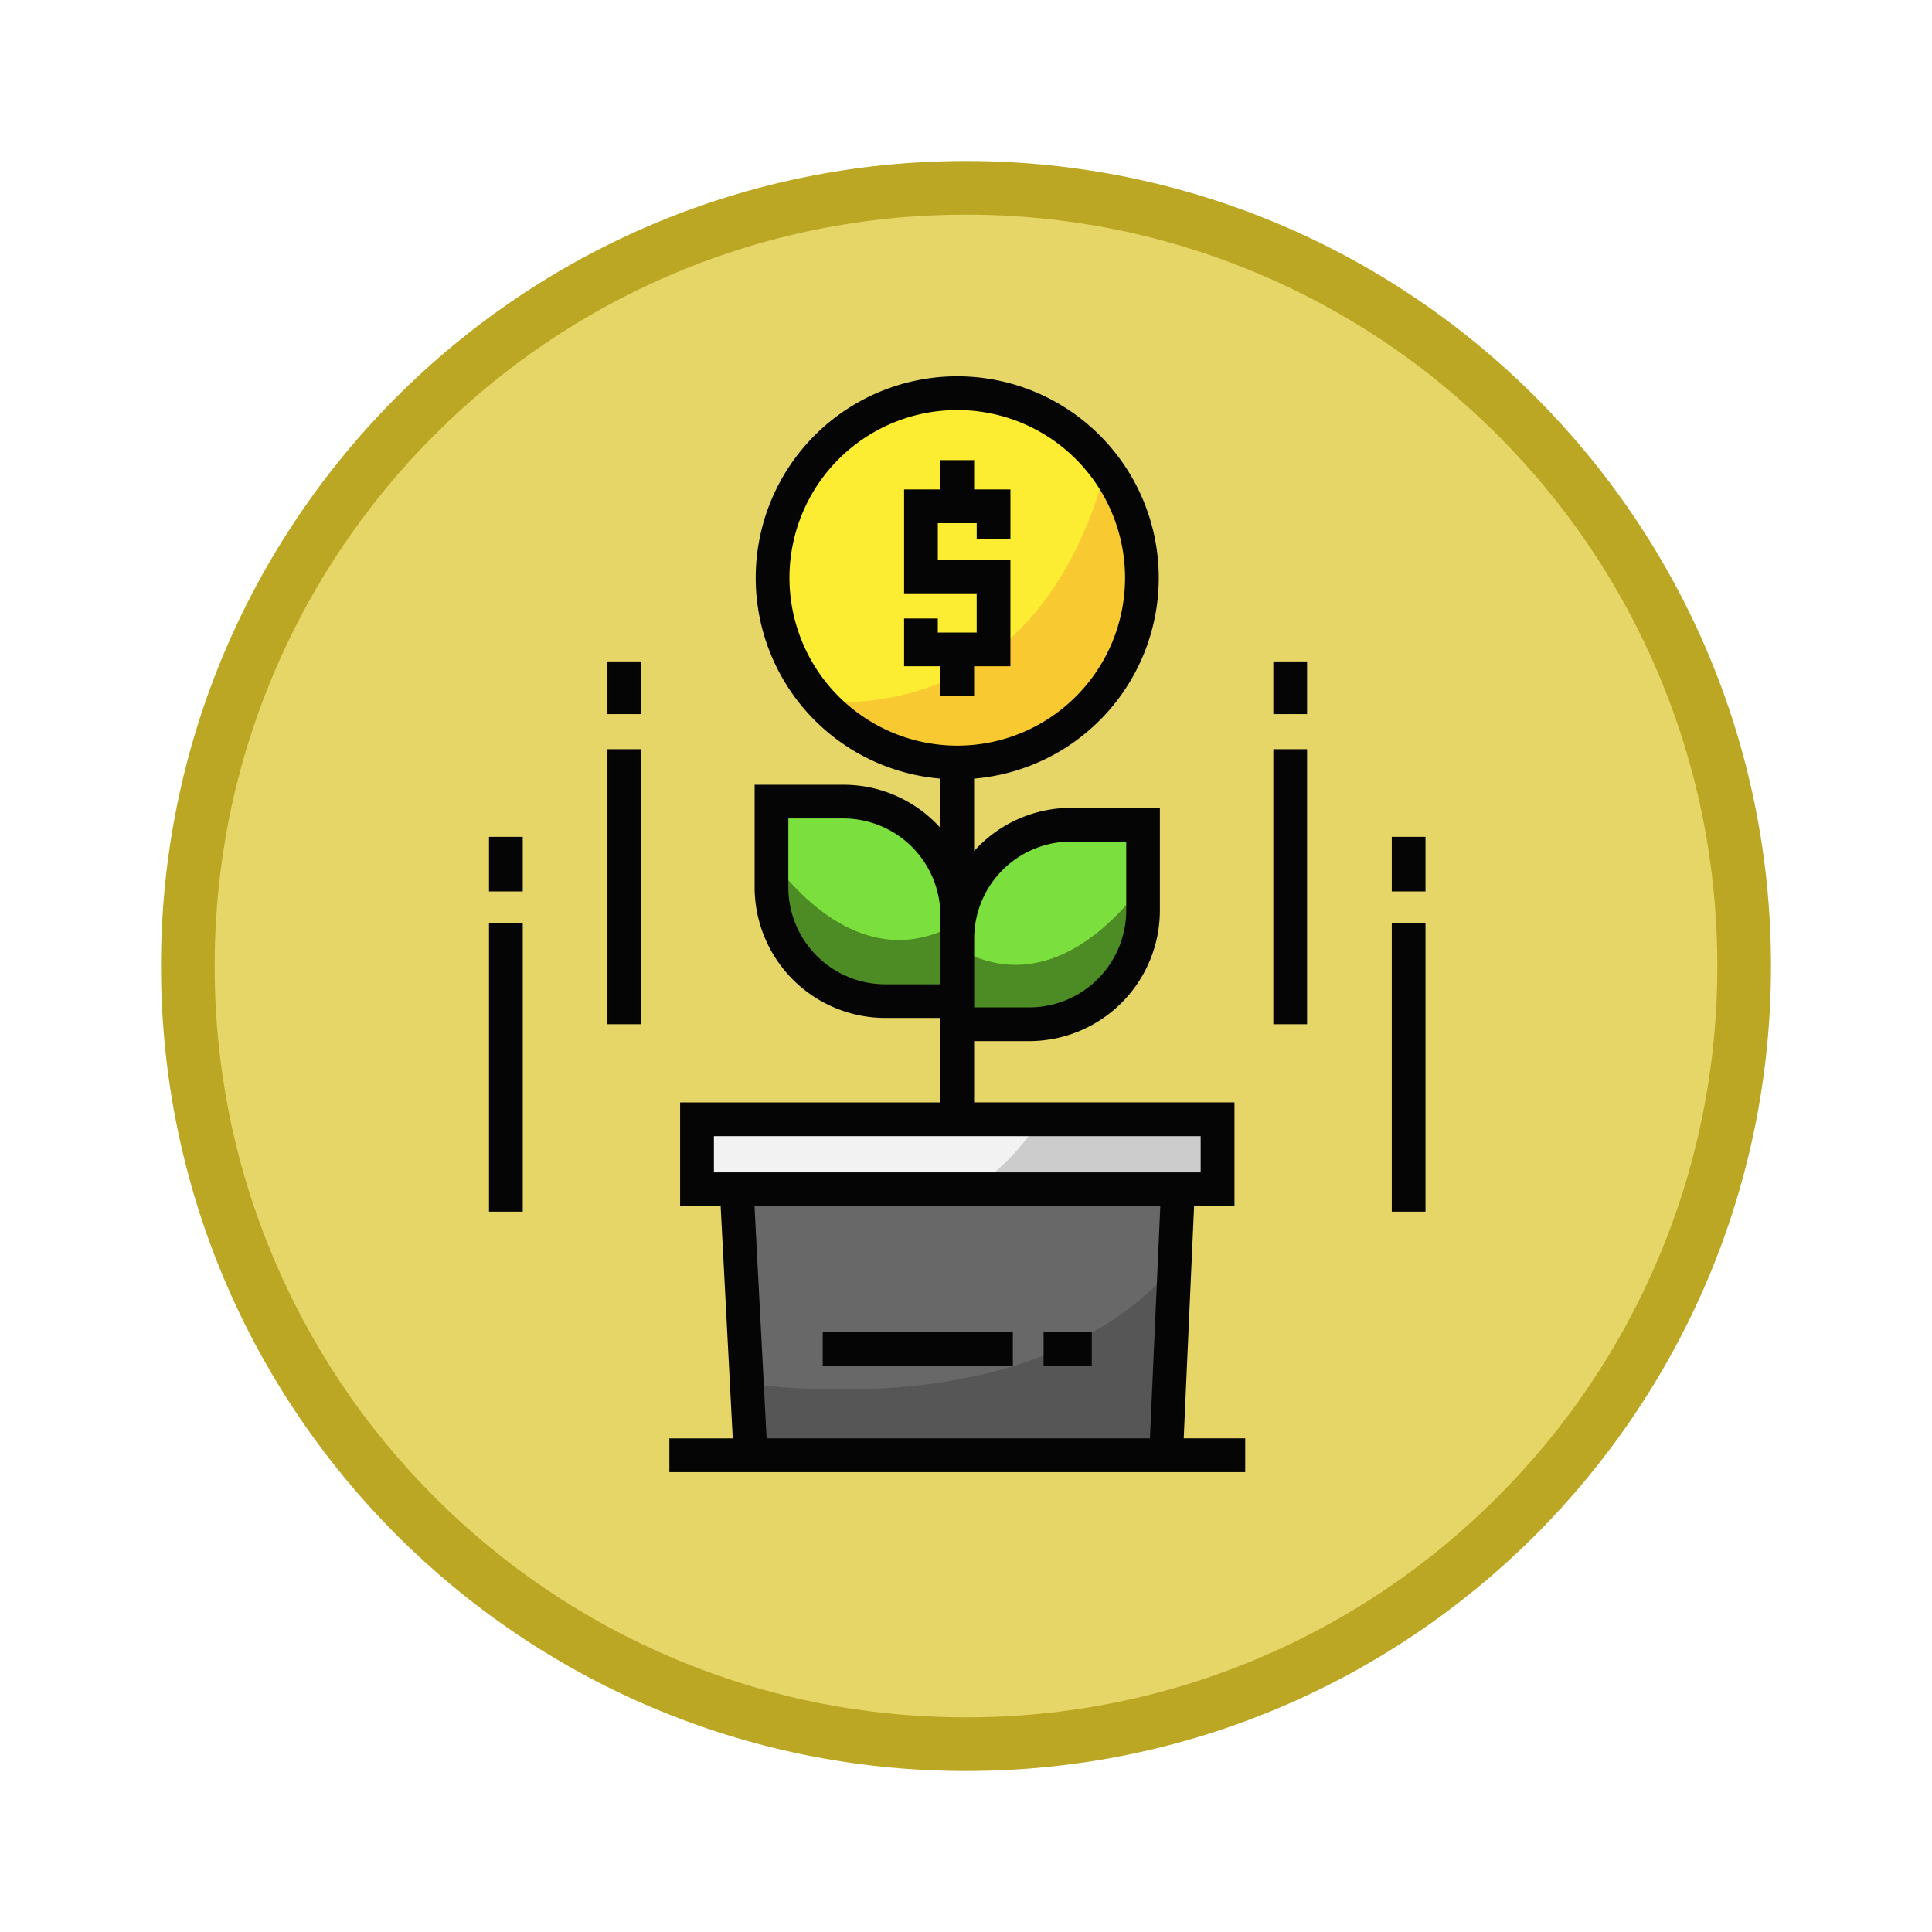 <svg xmlns="http://www.w3.org/2000/svg" xmlns:xlink="http://www.w3.org/1999/xlink" width="108" height="108" viewBox="0 0 108 108">
  <defs>
    <filter id="Fondo" x="0" y="0" width="108" height="108" filterUnits="userSpaceOnUse">
      <feOffset dy="3" input="SourceAlpha"/>
      <feGaussianBlur stdDeviation="3" result="blur"/>
      <feFlood flood-opacity="0.161"/>
      <feComposite operator="in" in2="blur"/>
      <feComposite in="SourceGraphic"/>
    </filter>
    <clipPath id="clip-path">
      <rect id="Rectángulo_408548" data-name="Rectángulo 408548" width="52.35" height="61.252" fill="none"/>
    </clipPath>
  </defs>
  <g id="Icono" transform="translate(8.5 -689)">
    <g transform="matrix(1, 0, 0, 1, -8.5, 689)" filter="url(#Fondo)">
      <g id="Fondo-2" data-name="Fondo" transform="translate(9 6)" fill="#e6d567">
        <path d="M 45 88.5 C 39.127 88.5 33.43 87.35 28.068 85.082 C 22.889 82.891 18.236 79.755 14.241 75.759 C 10.245 71.764 7.109 67.111 4.918 61.932 C 2.65 56.57 1.5 50.873 1.5 45 C 1.5 39.127 2.65 33.43 4.918 28.068 C 7.109 22.889 10.245 18.236 14.241 14.241 C 18.236 10.245 22.889 7.109 28.068 4.918 C 33.43 2.65 39.127 1.5 45 1.5 C 50.873 1.5 56.57 2.65 61.932 4.918 C 67.111 7.109 71.764 10.245 75.759 14.241 C 79.755 18.236 82.891 22.889 85.082 28.068 C 87.35 33.43 88.5 39.127 88.5 45 C 88.5 50.873 87.35 56.57 85.082 61.932 C 82.891 67.111 79.755 71.764 75.759 75.759 C 71.764 79.755 67.111 82.891 61.932 85.082 C 56.57 87.35 50.873 88.5 45 88.5 Z" stroke="none"/>
        <path d="M 45 3 C 39.329 3 33.829 4.11 28.653 6.299 C 23.652 8.415 19.16 11.443 15.302 15.302 C 11.443 19.16 8.415 23.652 6.299 28.653 C 4.11 33.829 3 39.329 3 45 C 3 50.671 4.11 56.171 6.299 61.347 C 8.415 66.348 11.443 70.84 15.302 74.698 C 19.16 78.557 23.652 81.585 28.653 83.701 C 33.829 85.89 39.329 87 45 87 C 50.671 87 56.171 85.89 61.347 83.701 C 66.348 81.585 70.84 78.557 74.698 74.698 C 78.557 70.84 81.585 66.348 83.701 61.347 C 85.89 56.171 87 50.671 87 45 C 87 39.329 85.89 33.829 83.701 28.653 C 81.585 23.652 78.557 19.16 74.698 15.302 C 70.84 11.443 66.348 8.415 61.347 6.299 C 56.171 4.11 50.671 3 45 3 M 45 0 C 69.853 0 90 20.147 90 45 C 90 69.853 69.853 90 45 90 C 20.147 90 0 69.853 0 45 C 0 20.147 20.147 0 45 0 Z" stroke="none" fill="#bca724"/>
      </g>
    </g>
    <g id="Grupo_1151959" data-name="Grupo 1151959" transform="translate(18.836 710.037)">
      <g id="Grupo_1151959-2" data-name="Grupo 1151959" clip-path="url(#clip-path)">
        <path id="Trazado_987274" data-name="Trazado 987274" d="M131.058,18.171A10.094,10.094,0,1,1,120.965,8.078a10.094,10.094,0,0,1,10.093,10.093" transform="translate(-94.789 -6.906)" fill="#fced32"/>
        <path id="Trazado_987275" data-name="Trazado 987275" d="M147.524,43.275a10.044,10.044,0,0,0-1.86-5.835c-1.513,5.453-5.435,13.011-15.534,12.8a10.091,10.091,0,0,0,17.393-6.967" transform="translate(-111.256 -32.009)" fill="#f9c932"/>
        <path id="Trazado_987276" data-name="Trazado 987276" d="M180.487,182.513V176.3s2.161-6.518,10.384-4.946v5.455s-.845,8.044-10.384,5.7" transform="translate(-154.308 -146.294)" fill="#7be03e"/>
        <path id="Trazado_987277" data-name="Trazado 987277" d="M190.871,197.868V195.74c-1.738,2.344-5.6,6.317-10.384,3.578v4.25c9.539,2.344,10.384-5.7,10.384-5.7" transform="translate(-154.308 -167.348)" fill="#4d8c24"/>
        <path id="Trazado_987278" data-name="Trazado 987278" d="M119.25,172.979v-6.209s-2.161-6.518-10.384-4.946v5.455s.845,8.044,10.384,5.7" transform="translate(-93.075 -138.143)" fill="#7be03e"/>
        <path id="Trazado_987279" data-name="Trazado 987279" d="M108.866,188.333V186.2c1.738,2.344,5.6,6.317,10.384,3.578v4.25c-9.539,2.344-10.384-5.7-10.384-5.7" transform="translate(-93.075 -159.196)" fill="#4d8c24"/>
        <rect id="Rectángulo_408537" data-name="Rectángulo 408537" width="29.536" height="3.91" transform="translate(11.38 41.532)" fill="#f2f2f2"/>
        <path id="Trazado_987280" data-name="Trazado 987280" d="M95.631,313.5l.749,14.358h23.536l.357-14.917H96.545Z" transform="translate(-81.76 -267.553)" fill="#686868"/>
        <path id="Trazado_987281" data-name="Trazado 987281" d="M99.361,348.732l.208,3.982H123.1l.256-10.7c-2.654,3.2-9.3,8.322-24,6.72" transform="translate(-84.949 -292.404)" fill="#565656"/>
        <path id="Trazado_987282" data-name="Trazado 987282" d="M200.283,290.245v-3.91h-10.1a13.425,13.425,0,0,1-3.775,3.91Z" transform="translate(-159.366 -244.803)" fill="#ccc"/>
        <path id="Trazado_987283" data-name="Trazado 987283" d="M98.842,46.385H101.1v-5.8H86.546V37.162H89.63a7.312,7.312,0,0,0,7.3-7.3V24.122H91.968a7.287,7.287,0,0,0-5.423,2.417v-4.05a11.265,11.265,0,1,0-1.886,0v2.754a7.287,7.287,0,0,0-5.418-2.412H74.276v5.736a7.312,7.312,0,0,0,7.3,7.3h3.08V40.59H70.11v5.8h2.267l.677,12.981H69.51v1.886H101.7V59.367H98.262ZM86.55,31.426a5.425,5.425,0,0,1,5.419-5.419h3.08v3.851a5.425,5.425,0,0,1-5.418,5.418H86.55ZM76.223,11.265a9.38,9.38,0,1,1,9.38,9.38,9.39,9.39,0,0,1-9.38-9.38m5.357,22.72a5.425,5.425,0,0,1-5.419-5.419V24.716h3.08a5.425,5.425,0,0,1,5.418,5.419v3.851ZM72,44.5V42.475H99.21V44.5H72Zm2.946,14.867-.677-12.981H96.954l-.58,12.981Z" transform="translate(-59.428)" fill="#050505"/>
        <rect id="Rectángulo_408538" data-name="Rectángulo 408538" width="10.628" height="1.886" transform="translate(18.655 53.422)" fill="#050505"/>
        <rect id="Rectángulo_408539" data-name="Rectángulo 408539" width="2.695" height="1.886" transform="translate(31 53.422)" fill="#050505"/>
        <path id="Trazado_987284" data-name="Trazado 987284" d="M163.885,45.45V43.81h2.029V37.845h-4.058V35.81h2.173V36.7h1.886V33.925h-2.029v-1.64H162v1.64H159.97v5.806h4.058v2.194h-2.173V41.14H159.97v2.67H162v1.64Z" transform="translate(-136.767 -27.602)" fill="#050505"/>
        <rect id="Rectángulo_408540" data-name="Rectángulo 408540" width="1.886" height="2.944" transform="translate(6.621 15.938)" fill="#050505"/>
        <rect id="Rectángulo_408541" data-name="Rectángulo 408541" width="1.886" height="15.376" transform="translate(6.621 20.843)" fill="#050505"/>
        <rect id="Rectángulo_408542" data-name="Rectángulo 408542" width="1.886" height="3.053" transform="translate(0 25.742)" fill="#050505"/>
        <rect id="Rectángulo_408543" data-name="Rectángulo 408543" width="1.886" height="16.152" transform="translate(0 30.544)" fill="#050505"/>
        <rect id="Rectángulo_408544" data-name="Rectángulo 408544" width="1.886" height="2.944" transform="translate(43.844 15.938)" fill="#050505"/>
        <rect id="Rectángulo_408545" data-name="Rectángulo 408545" width="1.886" height="15.376" transform="translate(43.844 20.843)" fill="#050505"/>
        <rect id="Rectángulo_408546" data-name="Rectángulo 408546" width="1.886" height="3.053" transform="translate(50.465 25.742)" fill="#050505"/>
        <rect id="Rectángulo_408547" data-name="Rectángulo 408547" width="1.886" height="16.152" transform="translate(50.465 30.544)" fill="#050505"/>
      </g>
    </g>
  </g>
</svg>

